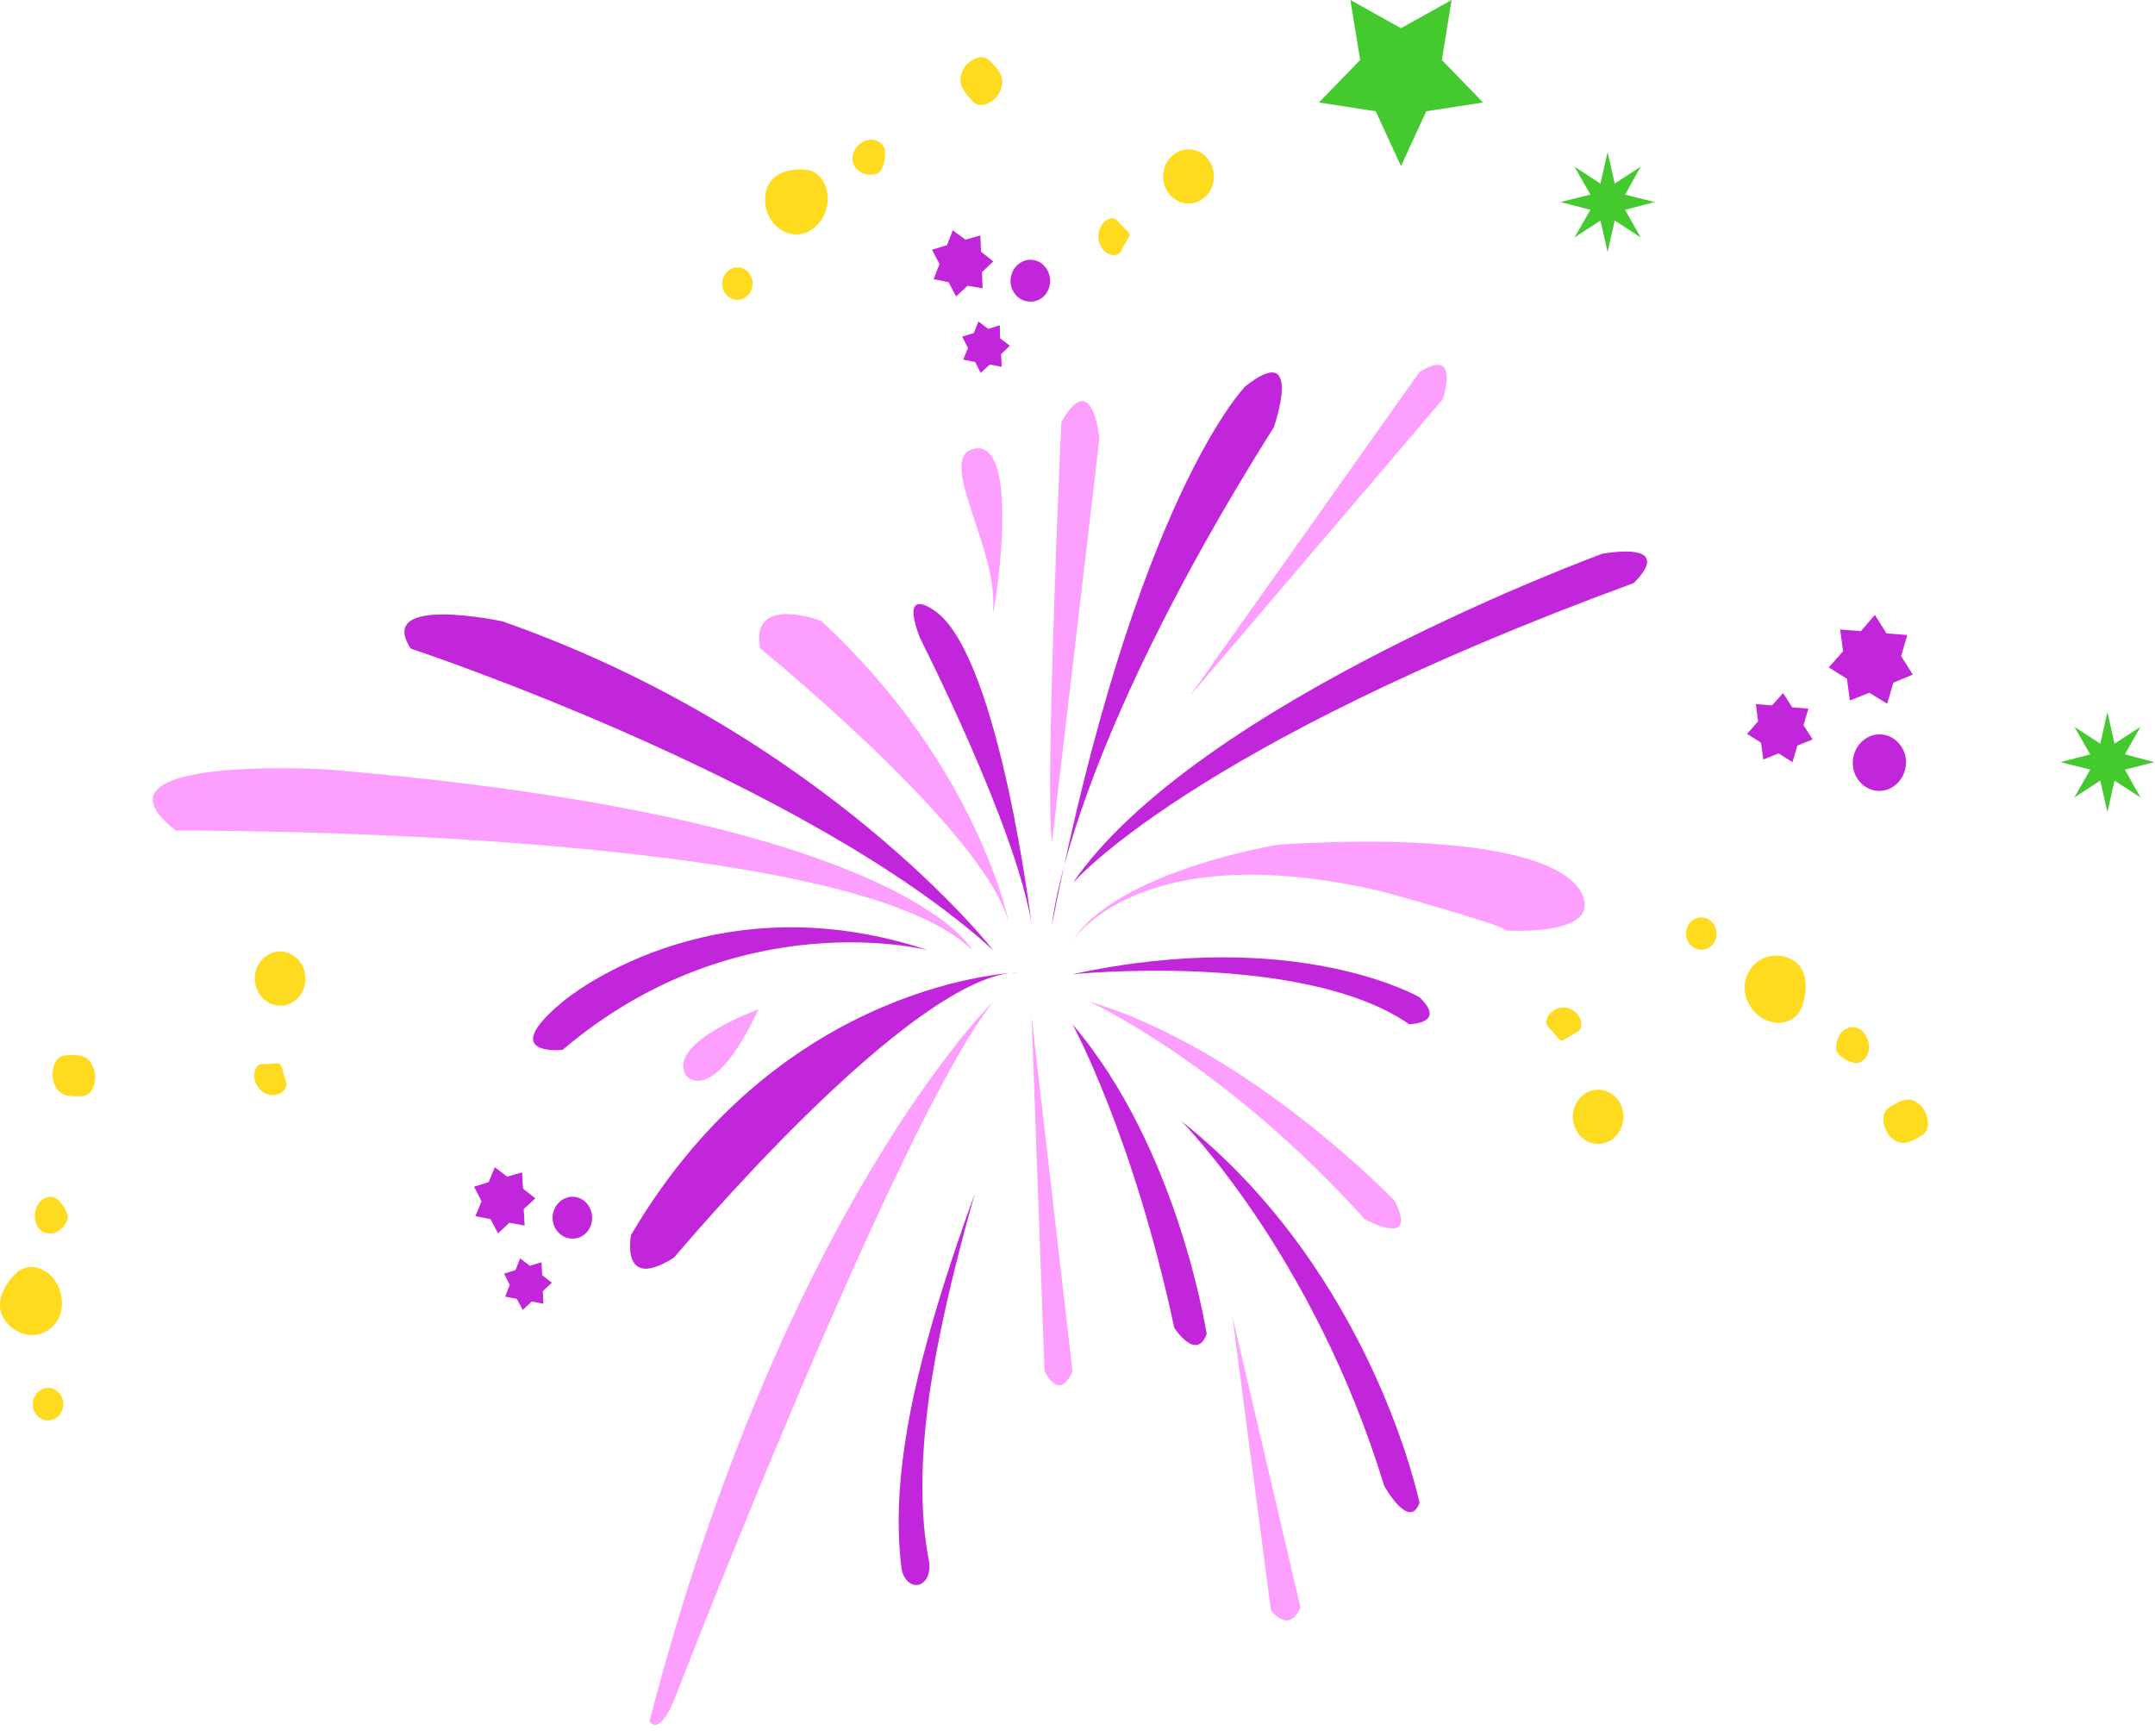 <svg width="180" height="145" viewBox="0 0 180 145" fill="none" xmlns="http://www.w3.org/2000/svg">
<path d="M82.969 83.655C82.969 83.655 65.414 100.857 54.253 143.769C54.253 143.769 55.039 145.259 56.447 141.656C56.447 141.656 75.004 93.651 82.969 83.655Z" fill="#FC9FFE"/>
<path d="M75.302 131.009C75.438 131.957 76.142 132.553 76.765 132.364C77.415 132.174 77.741 131.334 77.605 130.467C77.578 130.251 77.145 128.327 77.063 125.456C76.955 122.584 77.226 118.737 77.876 114.89C79.149 107.224 81.479 99.666 81.425 99.666C81.479 99.666 78.58 107.115 76.711 114.863C75.763 118.737 75.194 122.665 75.086 125.699C74.977 128.707 75.275 130.792 75.302 131.009Z" fill="#C126DA"/>
<path d="M86.165 84.928L87.248 114.538C87.248 114.538 88.467 117.166 89.578 114.538L86.165 84.928Z" fill="#FC9FFE"/>
<path d="M102.934 109.96L106.158 134.504C106.158 134.504 107.648 136.562 108.623 134.26L102.934 109.96Z" fill="#FC9FFE"/>
<path d="M89.578 85.552C89.578 85.552 94.644 94.816 98.084 110.908C98.084 110.908 99.926 113.78 100.793 111.423C100.766 111.423 98.49 96.008 89.578 85.552Z" fill="#C126DA"/>
<path d="M98.682 93.651C98.682 93.651 109.708 104.759 115.614 124.101C115.614 124.101 117.7 127.894 118.566 125.537C118.566 125.537 114.638 106.33 98.682 93.651Z" fill="#C126DA"/>
<path d="M90.961 83.655C90.961 83.655 102.258 88.802 114.015 101.86C114.015 101.86 118.566 104.352 116.48 100.289C116.48 100.316 104.452 87.664 90.961 83.655Z" fill="#FC9FFE"/>
<path d="M89.579 81.379C89.579 81.379 108.867 79.429 117.699 85.551C117.699 85.551 120.896 85.524 118.566 83.303C118.566 83.303 108.299 77.316 89.579 81.379Z" fill="#C126DA"/>
<path d="M89.58 78.616C89.58 78.616 95.025 69.731 115.37 74.445C115.37 74.445 125.8 77.316 125.8 77.722C125.8 77.722 132.762 78.183 132.356 75.366C132.329 75.203 132.302 75.04 132.22 74.851C130.893 71.465 122.17 69.622 106.891 70.543C106.891 70.516 93.237 72.738 89.58 78.616Z" fill="#FC9FFE"/>
<path d="M89.578 73.794C89.578 73.794 99.303 62.335 136.444 48.709C136.444 48.709 140.264 45.268 133.871 46.243C133.871 46.243 99.953 58.624 89.578 73.794Z" fill="#C126DA"/>
<path d="M99.386 58.136L120.49 33.375C120.49 33.375 122.061 28.905 118.566 31.073L99.386 58.136Z" fill="#FC9FFE"/>
<path fill-rule="evenodd" clip-rule="evenodd" d="M81.234 37.52C85.65 36.247 82.806 52.772 82.941 51.038C83.402 45.864 78.254 38.387 81.234 37.52Z" fill="#FC9FFE"/>
<path fill-rule="evenodd" clip-rule="evenodd" d="M87.872 77.207C87.872 77.207 89.064 63.202 106.402 35.678C106.402 35.678 108.976 28.309 103.991 32.292C103.991 32.319 94.889 41.529 87.872 77.207Z" fill="#C126DA"/>
<path fill-rule="evenodd" clip-rule="evenodd" d="M87.873 70.3L91.828 36.626C91.828 36.626 91.259 30.639 88.659 35.245C88.632 35.245 87.25 66.669 87.873 70.3Z" fill="#FC9FFE"/>
<path fill-rule="evenodd" clip-rule="evenodd" d="M86.164 77.208C86.164 77.208 83.509 55.264 78.281 51.174C78.281 51.174 75.084 48.6 76.818 53.233C76.791 53.233 84.837 68.918 86.164 77.208Z" fill="#C126DA"/>
<path fill-rule="evenodd" clip-rule="evenodd" d="M84.297 77.207C84.297 77.207 81.805 64.123 68.612 51.878C68.612 51.878 62.625 49.575 63.492 54.154C63.492 54.181 82.455 69.514 84.297 77.207Z" fill="#FC9FFE"/>
<path fill-rule="evenodd" clip-rule="evenodd" d="M82.969 79.375C82.969 79.375 68.855 61.333 41.981 51.905C41.981 51.905 31.307 49.603 34.314 54.181C34.342 54.181 67.256 65.098 82.969 79.375Z" fill="#C126DA"/>
<path fill-rule="evenodd" clip-rule="evenodd" d="M81.209 79.375C81.209 79.375 75.628 68.241 27.11 64.258C27.11 64.258 6.467 63.066 14.702 69.378C14.702 69.378 70.915 69.053 81.209 79.375Z" fill="#FC9FFE"/>
<path fill-rule="evenodd" clip-rule="evenodd" d="M77.523 79.375C77.523 79.375 61.676 75.23 46.993 87.692C46.993 87.692 41.439 88.287 46.993 83.682C46.993 83.655 59.237 73.279 77.523 79.375Z" fill="#C126DA"/>
<path fill-rule="evenodd" clip-rule="evenodd" d="M85.162 81.217C85.162 81.217 65.305 81.704 52.708 103.16C52.708 103.16 51.76 107.928 56.284 105.056C56.311 105.084 76.168 81.163 85.162 81.217Z" fill="#C126DA"/>
<path fill-rule="evenodd" clip-rule="evenodd" d="M63.355 84.305C63.355 84.305 55.689 87.068 57.287 89.832C57.287 89.832 59.455 92.595 63.355 84.305Z" fill="#FC9FFE"/>
<path d="M5.464 88.152C4.461 88.179 4.109 89.832 4.624 90.725C5.084 91.62 5.843 91.592 6.872 91.565C7.875 91.538 8.227 89.886 7.712 88.992C7.279 88.071 6.493 88.098 5.464 88.152Z" fill="#FFDB20"/>
<path d="M4.788 100.18C4.273 99.693 3.081 100.018 2.918 101.372C2.837 102.646 3.65 103.133 4.381 103.025C5.14 102.89 5.627 102.104 5.682 101.725C5.655 101.427 5.411 100.722 4.788 100.18Z" fill="#FFDB20"/>
<path d="M1.427 106.276C0.289 107.305 -0.199 108.605 0.072 109.581C0.37 110.664 1.698 111.748 3.106 111.477C4.515 111.206 5.545 109.824 5.057 107.955C4.488 105.978 2.483 105.3 1.427 106.276Z" fill="#FFDB20"/>
<path d="M3.81 115.947C3.106 116.082 2.646 116.76 2.754 117.518C2.862 118.25 3.539 118.764 4.217 118.629C4.921 118.493 5.382 117.816 5.273 117.058C5.138 116.326 4.488 115.812 3.81 115.947Z" fill="#FFDB20"/>
<path d="M23.047 79.51C21.882 79.727 21.123 80.892 21.313 82.111C21.502 83.33 22.586 84.17 23.751 83.98C24.916 83.763 25.674 82.599 25.485 81.38C25.295 80.133 24.211 79.321 23.047 79.51Z" fill="#FFDB20"/>
<path d="M21.934 88.883C21.203 88.829 20.851 90.292 21.88 91.159C22.964 91.945 24.156 91.105 23.885 90.373C23.614 89.588 23.56 88.992 23.397 88.883C23.289 88.748 22.72 88.883 21.934 88.883Z" fill="#FFDB20"/>
<path d="M160.529 94.844C161.423 94.329 161.017 92.676 160.177 92.134C159.391 91.538 158.714 91.945 157.82 92.487C156.926 93.001 157.332 94.654 158.172 95.196C158.958 95.764 159.662 95.358 160.529 94.844Z" fill="#FFDB20"/>
<path d="M154.839 88.775C155.516 88.965 156.437 88.098 156.004 86.825C155.543 85.66 154.595 85.606 153.999 86.066C153.376 86.554 153.294 87.502 153.403 87.827C153.538 88.071 154.053 88.585 154.839 88.775Z" fill="#FFDB20"/>
<path d="M150.451 84.224C151.02 82.761 150.912 81.352 150.262 80.621C149.53 79.781 147.905 79.456 146.74 80.377C145.602 81.298 145.277 83.032 146.496 84.468C147.851 85.958 149.909 85.606 150.451 84.224Z" fill="#FFDB20"/>
<path d="M142.866 79.077C143.435 78.644 143.543 77.777 143.137 77.181C142.73 76.585 141.918 76.449 141.349 76.883C140.78 77.316 140.672 78.183 141.078 78.779C141.511 79.375 142.297 79.51 142.866 79.077Z" fill="#FFDB20"/>
<path d="M134.737 95.114C135.686 94.383 135.875 92.947 135.198 91.945C134.494 90.942 133.166 90.726 132.245 91.457C131.297 92.189 131.107 93.624 131.785 94.627C132.462 95.629 133.789 95.846 134.737 95.114Z" fill="#FFDB20"/>
<path d="M131.732 86.201C132.41 85.903 132.112 84.413 130.811 84.17C129.511 84.007 128.807 85.335 129.348 85.822C129.917 86.391 130.215 86.906 130.405 86.906C130.595 86.96 131.055 86.581 131.732 86.201Z" fill="#FFDB20"/>
<path d="M82.672 5.066C81.968 4.307 80.586 5.147 80.315 6.149C79.99 7.125 80.559 7.694 81.263 8.479C81.968 9.238 83.349 8.398 83.62 7.396C83.945 6.42 83.404 5.824 82.672 5.066Z" fill="#FFDB20"/>
<path d="M73.922 12.678C73.895 11.92 72.892 11.215 71.836 12.001C70.915 12.787 71.104 13.762 71.7 14.25C72.296 14.764 73.19 14.602 73.461 14.385C73.651 14.195 73.976 13.545 73.922 12.678Z" fill="#FFDB20"/>
<path d="M67.419 14.195C65.929 14.006 64.71 14.493 64.222 15.36C63.654 16.335 63.816 18.096 64.981 19.017C66.119 19.938 67.771 19.803 68.746 18.15C69.695 16.39 68.828 14.358 67.419 14.195Z" fill="#FFDB20"/>
<path d="M62.381 22.621C61.839 22.16 61.026 22.268 60.593 22.864C60.16 23.46 60.268 24.3 60.81 24.761C61.379 25.221 62.164 25.113 62.598 24.517C63.031 23.921 62.923 23.081 62.381 22.621Z" fill="#FFDB20"/>
<path d="M100.578 12.949C99.657 12.19 98.33 12.353 97.599 13.355C96.867 14.331 97.057 15.766 97.978 16.525C98.899 17.283 100.226 17.121 100.958 16.119C101.662 15.143 101.5 13.735 100.578 12.949Z" fill="#FFDB20"/>
<path d="M93.344 18.448C92.883 17.852 91.637 18.557 91.746 19.938C91.935 21.32 93.344 21.672 93.642 20.968C93.994 20.236 94.373 19.776 94.346 19.586C94.346 19.397 93.886 19.072 93.344 18.448Z" fill="#FFDB20"/>
<path d="M157.603 65.965C158.768 65.586 159.445 64.285 159.12 63.039C158.768 61.793 157.549 61.062 156.357 61.441C155.192 61.82 154.514 63.12 154.839 64.367C155.192 65.613 156.411 66.344 157.603 65.965Z" fill="#C126DA"/>
<path d="M153.701 52.582L153.945 54.397L152.753 55.752L154.27 56.7L154.514 58.515L156.139 57.865L157.629 58.786L158.144 57.025L159.77 56.348L158.794 54.804L159.309 53.043L157.575 52.907L156.6 51.363L155.435 52.718L153.701 52.582Z" fill="#C126DA"/>
<path d="M146.66 58.813L146.849 60.249L145.928 61.306L147.093 62.037L147.283 63.446L148.556 62.931L149.721 63.663L150.127 62.281L151.4 61.766L150.642 60.574L151.048 59.193L149.694 59.084L148.935 57.892L148.014 58.922L146.66 58.813Z" fill="#C126DA"/>
<path d="M87.71 23.515C87.737 22.54 87.033 21.727 86.112 21.7C85.218 21.673 84.459 22.431 84.405 23.379C84.378 24.355 85.082 25.167 86.004 25.194C86.925 25.248 87.683 24.49 87.71 23.515Z" fill="#C126DA"/>
<path d="M77.984 23.325L79.23 23.569L79.853 24.761L80.829 23.867L82.075 24.084L82.021 22.729L82.969 21.835L81.939 21.022L81.885 19.668L80.639 20.02L79.582 19.234L79.095 20.48L77.849 20.86L78.472 22.052L77.984 23.325Z" fill="#C126DA"/>
<path d="M80.449 30.043L81.451 30.233L81.912 31.154L82.67 30.45L83.672 30.639L83.618 29.583L84.35 28.878L83.537 28.255L83.51 27.172L82.535 27.47L81.722 26.847L81.343 27.822L80.367 28.12L80.855 29.068L80.449 30.043Z" fill="#C126DA"/>
<path d="M49.458 101.779C49.485 100.803 48.781 99.991 47.86 99.964C46.966 99.936 46.207 100.695 46.153 101.643C46.126 102.618 46.831 103.431 47.752 103.458C48.673 103.512 49.431 102.754 49.458 101.779Z" fill="#C126DA"/>
<path d="M39.705 101.589L40.978 101.833L41.601 103.025L42.55 102.131L43.823 102.375L43.742 100.993L44.717 100.099L43.687 99.286L43.606 97.932L42.36 98.284L41.331 97.498L40.816 98.744L39.597 99.124L40.22 100.343L39.705 101.589Z" fill="#C126DA"/>
<path d="M42.197 108.308L43.172 108.497L43.66 109.418L44.418 108.714L45.393 108.903L45.339 107.847L46.098 107.143L45.285 106.52L45.231 105.436L44.255 105.734L43.443 105.111L43.063 106.086L42.115 106.384L42.576 107.332L42.197 108.308Z" fill="#C126DA"/>
<path d="M173.262 60.709L174.589 63.012L172.097 63.662L174.589 64.285L173.262 66.615L175.429 65.207L176.025 67.834L176.621 65.207L178.788 66.615L177.488 64.285L179.953 63.662L177.488 63.012L178.788 60.709L176.621 62.118L176.025 59.49L175.429 62.118L173.262 60.709Z" fill="#44C92E"/>
<path d="M131.514 13.924L132.841 16.254L130.349 16.877L132.841 17.527L131.514 19.83L133.681 18.421L134.277 21.049L134.873 18.421L137.04 19.83L135.74 17.527L138.205 16.877L135.74 16.254L137.04 13.924L134.873 15.333L134.277 12.705L133.681 15.333L131.514 13.924Z" fill="#44C92E"/>
<path d="M117.021 2.357L112.795 0L113.608 5.012L110.167 8.561L114.908 9.292L117.021 13.87L119.134 9.292L123.875 8.561L120.435 5.012L121.247 0L117.021 2.357Z" fill="#44C92E"/>
</svg>
